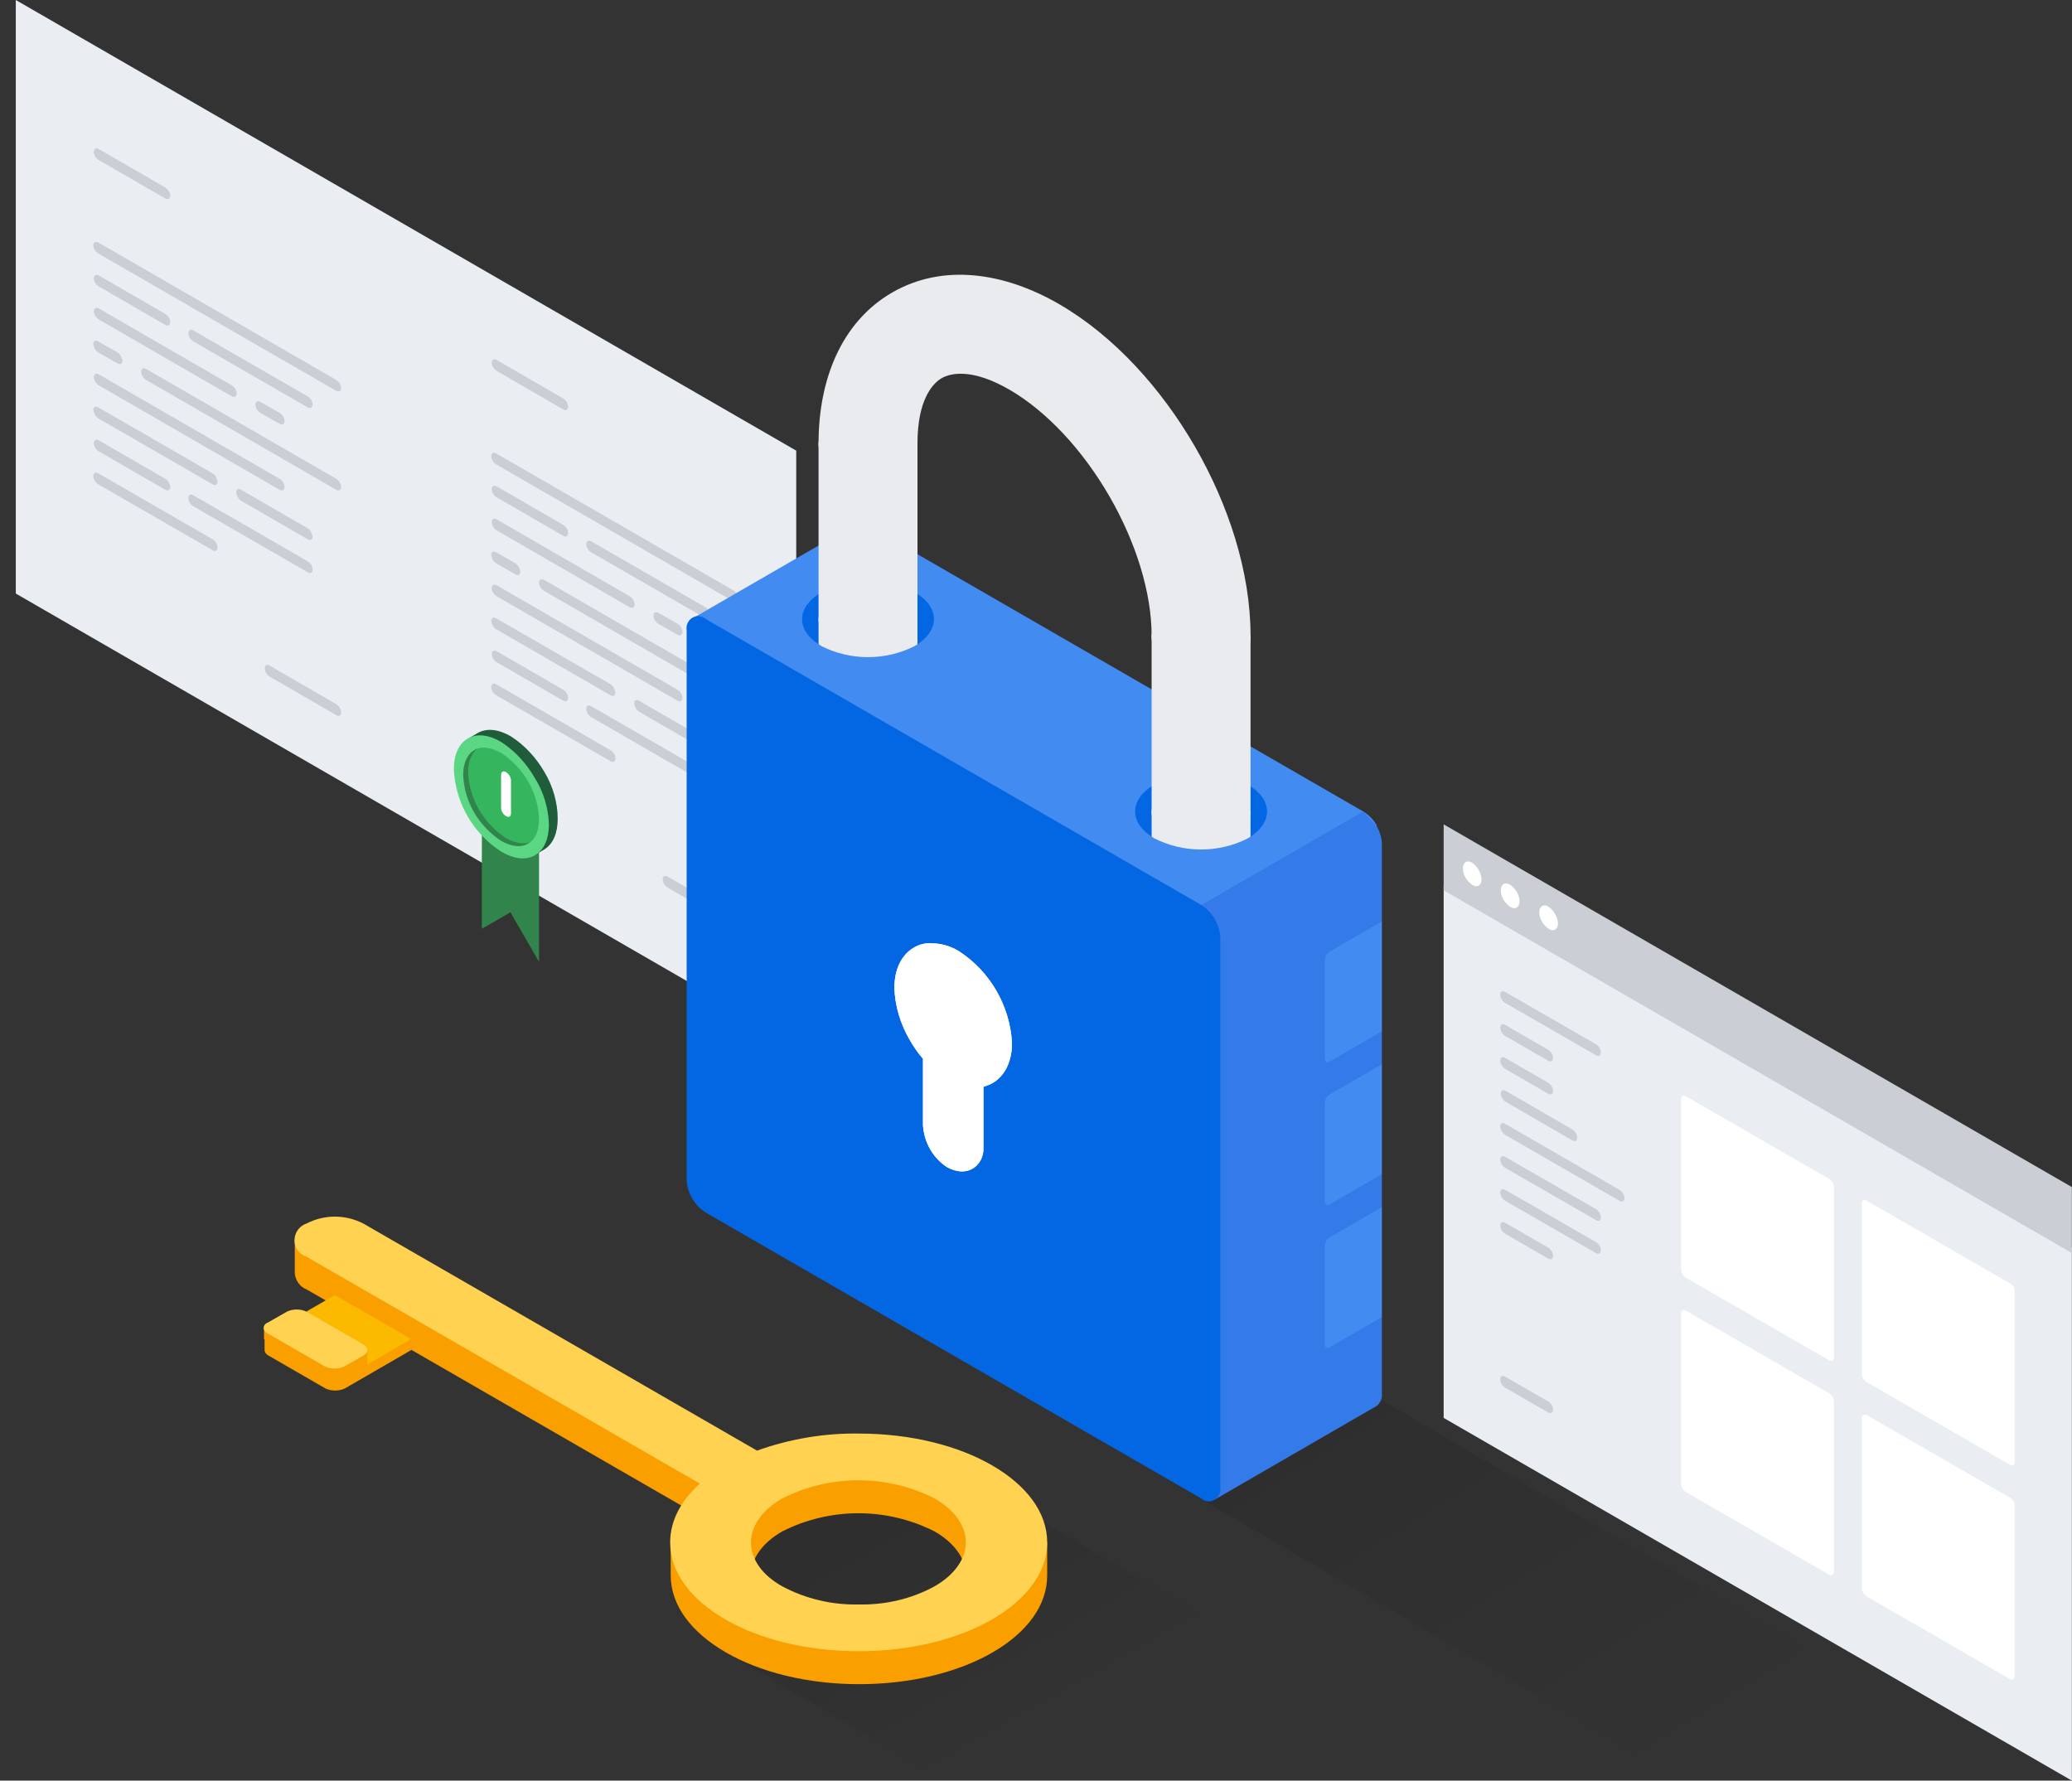 <svg width="377" height="324" viewBox="0 0 377 324" fill="none" xmlns="http://www.w3.org/2000/svg">
<rect x="0" y="0" width="377" height="324" fill="#333333" stroke="none"/>
<g clip-path="url(#clip0_698_20312)">
<path d="M234.968 245.134L336.211 304.394L304.466 322.923L203.111 263.776L234.968 245.134Z" fill="url(#paint0_linear_698_20312)" fill-opacity="0.1"/>
<path d="M179.08 270.689L218.828 293.889L169.601 322.694L129.889 299.42L128.395 273.682L145.503 263.674L179.08 270.689Z" fill="url(#paint1_linear_698_20312)" fill-opacity="0.1"/>
<path d="M2.874 0L144.874 82V190L2.874 108V0Z" fill="#EAEEF3"/>
<path fill-rule="evenodd" clip-rule="evenodd" d="M102.474 74.5C102.974 74.8 103.374 74.5 103.374 74C103.374 73.4 102.974 72.8 102.474 72.5L90.374 65.5C89.874 65.2 89.474 65.5 89.474 66C89.474 66.6 89.874 67.2 90.374 67.5L102.474 74.5ZM133.574 109.5C134.074 109.8 134.474 109.5 134.474 109C134.474 108.4 134.074 107.8 133.574 107.5L90.274 82.5C89.774 82.2 89.374 82.5 89.374 83C89.374 83.6 89.774 84.2 90.274 84.5L133.574 109.5ZM133.574 127.5C134.074 127.8 134.474 127.5 134.474 127C134.474 126.4 134.074 125.8 133.574 125.5L98.974 105.5C98.474 105.2 98.074 105.5 98.074 106C98.074 106.6 98.474 107.2 98.974 107.5L133.574 127.5ZM124.174 127C124.174 127.5 123.774 127.8 123.274 127.5L90.374 108.5C89.874 108.2 89.474 107.6 89.474 107C89.474 106.5 89.874 106.2 90.374 106.5L123.274 125.5C123.774 125.8 124.174 126.4 124.174 127ZM102.474 127.5C102.974 127.8 103.374 127.5 103.374 127C103.374 126.4 102.974 125.8 102.474 125.5L90.374 118.5C89.874 118.2 89.474 118.5 89.474 119C89.474 119.6 89.874 120.2 90.374 120.5L102.474 127.5ZM129.274 142C129.274 142.6 128.874 142.8 128.374 142.5L107.574 130.5C107.074 130.2 106.674 129.6 106.674 129C106.674 128.4 107.074 128.2 107.574 128.5L128.374 140.5C128.874 140.8 129.274 141.4 129.274 142ZM102.474 97.5C102.974 97.8 103.374 97.5 103.374 97C103.374 96.4 102.974 95.8 102.474 95.5L90.374 88.5C89.874 88.2 89.474 88.5 89.474 89C89.474 89.6 89.874 90.2 90.374 90.5L102.474 97.5ZM129.274 112C129.274 112.5 128.874 112.8 128.374 112.5L107.574 100.5C107.074 100.2 106.674 99.6 106.674 99C106.674 98.5 107.074 98.2 107.574 98.5L128.374 110.5C128.874 110.8 129.274 111.4 129.274 112ZM114.574 110.5C115.074 110.8 115.474 110.5 115.474 110C115.474 109.4 115.074 108.8 114.574 108.5L90.374 94.5C89.874 94.2 89.474 94.5 89.474 95C89.474 95.6 89.874 96.2 90.374 96.5L114.574 110.5ZM124.174 115C124.174 115.5 123.774 115.8 123.274 115.5L119.774 113.5C119.274 113.2 118.874 112.6 118.874 112C118.874 111.5 119.274 111.2 119.774 111.5L123.274 113.5C123.774 113.8 124.174 114.4 124.174 115ZM116.274 129.5C115.774 129.2 115.474 128.6 115.374 128C115.374 127.4 115.774 127.2 116.274 127.5L128.374 134.5C128.874 134.8 129.174 135.4 129.274 136C129.274 136.6 128.874 136.8 128.374 136.5L116.274 129.5ZM89.374 101C89.474 101.6 89.774 102.2 90.274 102.5L93.774 104.5C94.274 104.8 94.674 104.6 94.674 104C94.574 103.4 94.274 102.8 93.774 102.5L90.274 100.5C89.774 100.2 89.374 100.4 89.374 101ZM90.274 114.5C89.774 114.2 89.474 113.6 89.374 113C89.374 112.4 89.774 112.2 90.274 112.5L111.074 124.5C111.574 124.8 111.874 125.4 111.974 126C111.974 126.6 111.574 126.8 111.074 126.5L90.274 114.5ZM134.474 168C134.474 168.6 134.074 168.8 133.574 168.5L121.474 161.5C120.974 161.2 120.574 160.6 120.574 160C120.574 159.4 120.974 159.2 121.474 159.5L133.574 166.5C134.074 166.8 134.474 167.4 134.474 168ZM111.974 138C111.974 138.6 111.574 138.8 111.074 138.5L90.274 126.5C89.774 126.2 89.374 125.6 89.374 125C89.374 124.5 89.774 124.2 90.274 124.5L111.074 136.5C111.574 136.8 111.974 137.4 111.974 138Z" fill="#CBCFD5"/>
<path fill-rule="evenodd" clip-rule="evenodd" d="M30.074 36.12C30.574 36.42 30.974 36.12 30.974 35.62C30.974 35.02 30.574 34.42 30.074 34.12L17.974 27.12C17.474 26.82 17.074 27.12 17.074 27.62C17.074 28.22 17.474 28.82 17.974 29.12L30.074 36.12ZM61.174 71.12C61.674 71.42 62.074 71.12 62.074 70.62C62.074 70.02 61.674 69.42 61.174 69.12L17.874 44.12C17.374 43.82 16.974 44.12 16.974 44.62C16.974 45.22 17.374 45.82 17.874 46.12L61.174 71.12ZM61.174 89.12C61.674 89.42 62.074 89.12 62.074 88.62C62.074 88.02 61.674 87.42 61.174 87.12L26.574 67.12C26.074 66.82 25.674 67.12 25.674 67.62C25.674 68.22 26.074 68.82 26.574 69.12L61.174 89.12ZM51.774 88.62C51.774 89.12 51.374 89.42 50.874 89.12L17.974 70.12C17.474 69.82 17.074 69.22 17.074 68.62C17.074 68.12 17.474 67.82 17.974 68.12L50.874 87.12C51.374 87.42 51.774 88.02 51.774 88.62ZM30.074 89.12C30.574 89.42 30.974 89.12 30.974 88.62C30.974 88.02 30.574 87.42 30.074 87.12L17.974 80.12C17.474 79.82 17.074 80.12 17.074 80.62C17.074 81.22 17.474 81.82 17.974 82.12L30.074 89.12ZM56.874 103.62C56.874 104.22 56.474 104.42 55.974 104.12L35.174 92.12C34.674 91.82 34.274 91.22 34.274 90.62C34.274 90.02 34.674 89.82 35.174 90.12L55.974 102.12C56.474 102.42 56.874 103.02 56.874 103.62ZM30.074 59.12C30.574 59.42 30.974 59.12 30.974 58.62C30.974 58.02 30.574 57.42 30.074 57.12L17.974 50.12C17.474 49.82 17.074 50.12 17.074 50.62C17.074 51.22 17.474 51.82 17.974 52.12L30.074 59.12ZM56.874 73.62C56.874 74.12 56.474 74.42 55.974 74.12L35.174 62.12C34.674 61.82 34.274 61.22 34.274 60.62C34.274 60.12 34.674 59.82 35.174 60.12L55.974 72.12C56.474 72.42 56.874 73.02 56.874 73.62ZM42.174 72.12C42.674 72.42 43.074 72.12 43.074 71.62C43.074 71.02 42.674 70.42 42.174 70.12L17.974 56.12C17.474 55.82 17.074 56.12 17.074 56.62C17.074 57.22 17.474 57.82 17.974 58.12L42.174 72.12ZM51.774 76.62C51.774 77.12 51.374 77.42 50.874 77.12L47.374 75.12C46.874 74.82 46.474 74.22 46.474 73.62C46.474 73.12 46.874 72.82 47.374 73.12L50.874 75.12C51.374 75.42 51.774 76.02 51.774 76.62ZM43.874 91.12C43.374 90.82 43.074 90.22 42.974 89.62C42.974 89.02 43.374 88.82 43.874 89.12L55.974 96.12C56.474 96.42 56.774 97.02 56.874 97.62C56.874 98.22 56.474 98.42 55.974 98.12L43.874 91.12ZM16.974 62.62C17.074 63.22 17.374 63.82 17.874 64.12L21.374 66.12C21.874 66.42 22.274 66.22 22.274 65.62C22.174 65.02 21.874 64.42 21.374 64.12L17.874 62.12C17.374 61.82 16.974 62.02 16.974 62.62ZM17.874 76.12C17.374 75.82 17.074 75.22 16.974 74.62C16.974 74.02 17.374 73.82 17.874 74.12L38.674 86.12C39.174 86.42 39.474 87.02 39.574 87.62C39.574 88.22 39.174 88.42 38.674 88.12L17.874 76.12ZM62.074 129.62C62.074 130.22 61.674 130.42 61.174 130.12L49.074 123.12C48.574 122.82 48.174 122.22 48.174 121.62C48.174 121.02 48.574 120.82 49.074 121.12L61.174 128.12C61.674 128.42 62.074 129.02 62.074 129.62ZM39.574 99.62C39.574 100.22 39.174 100.42 38.674 100.12L17.874 88.12C17.374 87.82 16.974 87.22 16.974 86.62C16.974 86.12 17.374 85.82 17.874 86.12L38.674 98.12C39.174 98.42 39.574 99.02 39.574 99.62Z" fill="#CBCFD5"/>
<path d="M92.874 153C90.774 151.7 88.974 149.9 87.674 147.7V169L92.874 166L98.074 175V153.7C96.674 154.4 94.774 154.1 92.874 153Z" fill="#31854C"/>
<path d="M96.374 154C96.974 153.7 97.474 153.2 97.774 152.6C96.474 153.3 94.674 153.1 92.974 152.1C88.874 149.4 86.274 145 86.074 140.1C86.074 138.1 86.774 136.5 88.074 135.7C87.374 135.7 86.674 135.8 86.074 136.1C84.674 136.9 83.974 138.7 83.974 140.8C84.274 145.9 86.974 150.7 91.274 153.5C93.074 154.5 94.974 154.8 96.374 154Z" fill="#31854C"/>
<path d="M96.974 153C95.574 153.8 93.874 153.5 92.074 152.5C87.974 149.8 85.374 145.4 85.174 140.5C85.174 138.4 85.874 136.8 87.174 136C88.474 135.2 90.274 135.5 92.074 136.5C96.174 139.2 98.774 143.6 98.974 148.5C98.974 150.6 98.274 152.2 96.974 153Z" fill="#35B65E"/>
<path d="M91.174 147C91.174 147.6 91.574 148.2 92.074 148.5C92.574 148.8 92.974 148.6 92.974 148V142C92.974 141.4 92.574 140.8 92.074 140.5C91.574 140.2 91.174 140.4 91.174 141V147Z" fill="white"/>
<path d="M99.074 140.5C97.574 137.9 95.474 135.6 92.974 134C90.774 132.7 88.574 132.4 86.874 133.4L85.174 134.4L85.474 136.6C85.674 136.4 85.874 136.2 86.074 136C87.474 135.2 89.374 135.4 91.274 136.5C95.574 139.3 98.274 144 98.574 149.2C98.574 151.4 97.874 153.1 96.374 153.9C95.674 154.3 94.874 154.4 94.074 154.4L97.274 155.6L98.974 154.6C100.674 153.6 101.474 151.5 101.474 149C101.474 146 100.574 143 99.074 140.5Z" fill="#1F5C3A"/>
<path d="M97.274 141.5C95.774 138.9 93.674 136.6 91.174 135C88.974 133.7 86.774 133.4 85.074 134.4C83.374 135.4 82.574 137.5 82.574 140C82.874 146.1 86.074 151.7 91.274 155C93.474 156.3 95.674 156.6 97.374 155.6C99.074 154.6 99.874 152.5 99.874 150C99.774 147 98.874 144 97.274 141.5ZM96.074 153.5C94.774 154.3 92.974 154 91.174 153C87.074 150.3 84.474 145.9 84.274 141C84.274 138.9 84.974 137.3 86.274 136.5C87.574 135.7 89.374 136 91.174 137C95.274 139.7 97.874 144.1 98.074 149C98.074 151.1 97.474 152.7 96.074 153.5Z" fill="#5BD682"/>
<path d="M262.674 161V258L376.974 324V227L262.674 161Z" fill="#EAEEF3"/>
<path d="M376.974 228L262.674 162V150L376.974 216V228Z" fill="#CBCFD5"/>
<path fill-rule="evenodd" clip-rule="evenodd" d="M269.574 160C269.574 161.1 268.774 161.6 267.874 161C266.874 160.3 266.174 159.2 266.174 158C266.174 156.9 266.974 156.4 267.874 157C268.874 157.7 269.474 158.8 269.574 160ZM276.474 164C276.474 165.1 275.674 165.6 274.774 165C273.774 164.3 273.074 163.2 273.074 162C273.074 160.9 273.874 160.4 274.774 161C275.774 161.7 276.474 162.8 276.474 164ZM281.774 169C282.674 169.6 283.474 169.1 283.474 168C283.374 166.8 282.774 165.7 281.774 165C280.874 164.4 280.074 164.9 280.074 166C280.074 167.2 280.774 168.3 281.774 169Z" fill="white"/>
<path fill-rule="evenodd" clip-rule="evenodd" d="M291.274 191.5C291.274 192.1 290.874 192.3 290.374 192L273.874 182.5C273.374 182.2 272.974 181.6 272.974 181C272.974 180.4 273.374 180.2 273.874 180.5L290.374 190C290.874 190.3 291.274 190.9 291.274 191.5ZM281.674 193C282.174 193.3 282.574 193.1 282.574 192.5C282.574 191.9 282.174 191.3 281.674 191L273.874 186.5C273.374 186.2 272.974 186.4 272.974 187C272.974 187.6 273.374 188.2 273.874 188.5L281.674 193ZM281.674 199C282.174 199.3 282.574 199.1 282.574 198.5C282.574 197.9 282.174 197.3 281.674 197L273.874 192.5C273.374 192.2 272.974 192.4 272.974 193C272.974 193.6 273.374 194.2 273.874 194.5L281.674 199ZM281.674 229C282.174 229.3 282.574 229.1 282.574 228.5C282.574 227.9 282.174 227.3 281.674 227L273.874 222.5C273.374 222.2 272.974 222.4 272.974 223C272.974 223.6 273.374 224.2 273.874 224.5L281.674 229ZM282.574 256.5C282.574 257 282.174 257.3 281.674 257L273.874 252.5C273.374 252.2 272.974 251.6 272.974 251C272.974 250.4 273.374 250.2 273.874 250.5L281.674 255C282.174 255.3 282.574 255.9 282.574 256.5ZM286.074 207.5C286.574 207.8 286.974 207.6 286.974 207C286.974 206.4 286.574 205.8 286.074 205.5L273.974 198.5C273.474 198.2 273.074 198.4 273.074 199C273.074 199.6 273.474 200.2 273.974 200.5L286.074 207.5ZM295.574 218C295.574 218.6 295.174 218.8 294.674 218.5L273.874 206.5C273.374 206.2 272.974 205.6 272.974 205C272.974 204.4 273.374 204.2 273.874 204.5L294.674 216.5C295.174 216.8 295.574 217.4 295.574 218ZM290.374 222C290.874 222.3 291.274 222.1 291.274 221.5C291.274 220.9 290.874 220.3 290.374 220L273.874 210.5C273.374 210.2 272.974 210.4 272.974 211C272.974 211.6 273.374 212.2 273.874 212.5L290.374 222ZM291.274 227.5C291.274 228.1 290.874 228.3 290.374 228L273.874 218.5C273.374 218.2 272.974 217.6 272.974 217C272.974 216.4 273.374 216.2 273.874 216.5L290.374 226C290.874 226.3 291.274 226.9 291.274 227.5Z" fill="#CBCFD5"/>
<path fill-rule="evenodd" clip-rule="evenodd" d="M306.774 199.5L332.774 214.5C333.274 214.8 333.674 215.4 333.674 216V247C333.674 247.6 333.274 247.8 332.774 247.5L306.774 232.5C306.274 232.2 305.874 231.6 305.874 231V200C305.874 199.4 306.274 199.2 306.774 199.5ZM339.674 218.5L365.674 233.5C366.274 233.8 366.574 234.4 366.574 235V266C366.574 266.5 366.174 266.8 365.674 266.5L339.674 251.5C339.174 251.2 338.774 250.6 338.774 250V219C338.774 218.4 339.174 218.2 339.674 218.5ZM365.674 272.5L339.674 257.5C339.174 257.2 338.774 257.5 338.774 258V289C338.774 289.6 339.174 290.2 339.674 290.5L365.674 305.5C366.174 305.8 366.574 305.5 366.574 305V274C366.574 273.4 366.274 272.8 365.674 272.5ZM306.774 238.5L332.774 253.5C333.274 253.8 333.674 254.4 333.674 255V286C333.674 286.5 333.274 286.8 332.774 286.5L306.774 271.5C306.274 271.2 305.874 270.6 305.874 270V239C305.874 238.4 306.274 238.2 306.774 238.5Z" fill="white"/>
<path d="M157.936 120.15C154.736 120.25 151.536 119.45 148.736 117.95C146.336 116.55 144.936 114.75 144.936 112.65C144.936 110.55 146.436 108.65 148.736 107.35C154.536 104.45 161.336 104.45 167.136 107.35C169.536 108.75 170.936 110.55 170.936 112.65C170.936 114.75 169.536 116.65 167.136 117.95C164.336 119.45 161.136 120.25 157.936 120.15Z" fill="#0367E4"/>
<path d="M218.536 155.15C215.336 155.25 212.136 154.45 209.336 152.95C206.936 151.55 205.536 149.75 205.536 147.65C205.536 145.55 206.936 143.75 209.336 142.35C215.136 139.45 221.936 139.45 227.736 142.35C230.136 143.75 231.536 145.55 231.536 147.65C231.536 149.75 230.036 151.55 227.736 152.95C224.936 154.45 221.736 155.25 218.536 155.15Z" fill="#0367E4"/>
<path d="M157.936 117.35C155.815 117.35 153.696 116.869 151.77 115.908C150.265 115.059 149.436 113.899 149.436 112.65C149.436 111.414 150.248 110.349 151.78 109.387C155.631 107.469 160.151 107.471 164.001 109.392C165.506 110.241 166.336 111.401 166.336 112.65C166.336 113.888 165.522 114.953 163.986 115.916C162.168 116.869 160.056 117.35 157.936 117.35Z" fill="#E9EBEE" stroke="#E9EBEE"/>
<path d="M157.936 129.35C155.815 129.35 153.696 128.869 151.77 127.908C150.265 127.059 149.436 125.899 149.436 124.65V113.15H166.436V124.65C166.436 125.792 165.616 126.955 164.091 127.913C162.168 128.871 160.052 129.35 157.936 129.35Z" fill="#E9EBEE" stroke="#E9EBEE"/>
<path d="M218.536 152.35C216.415 152.35 214.296 151.869 212.37 150.908C210.865 150.059 210.036 148.899 210.036 147.65C210.036 146.414 210.848 145.349 212.38 144.387C216.231 142.469 220.751 142.471 224.601 144.392C226.106 145.241 226.936 146.401 226.936 147.65C226.936 148.888 226.122 149.953 224.586 150.916C222.768 151.869 220.656 152.35 218.536 152.35Z" fill="#E9EBEE" stroke="#E9EBEE"/>
<path d="M218.536 164.35C216.415 164.35 214.296 163.869 212.37 162.908C210.865 162.059 210.036 160.899 210.036 159.65V148.15H227.036V159.65C227.036 160.792 226.216 161.955 224.691 162.913C222.768 163.871 220.652 164.35 218.536 164.35Z" fill="#E9EBEE" stroke="#E9EBEE"/>
<path d="M248.036 147.65L157.936 95.65C157.236 95.15 156.336 95.05 155.536 95.45L126.135 112.45L221.135 167.25L250.536 150.25C249.936 149.15 249.036 148.25 248.036 147.65ZM166.436 117.55C161.136 120.25 154.736 120.25 149.436 117.55C147.236 116.25 145.936 114.55 145.936 112.65C145.936 110.75 147.336 109.05 149.436 107.75C154.736 105.05 161.136 105.05 166.436 107.75C168.636 109.05 169.936 110.75 169.936 112.65C169.936 114.55 168.535 116.35 166.436 117.55ZM227.036 152.55C221.736 155.25 215.336 155.25 210.036 152.55C207.836 151.25 206.536 149.55 206.536 147.65C206.536 145.75 207.836 144.05 210.036 142.75C215.336 140.05 221.736 140.05 227.036 142.75C229.236 144.05 230.536 145.75 230.536 147.65C230.536 149.55 229.236 151.25 227.036 152.55Z" fill="#428BF0"/>
<path d="M248.036 147.65L218.635 164.65L221.036 167.25V272.85L250.436 255.85C251.136 255.35 251.535 254.45 251.436 253.65V239.65L246.236 232.45L251.436 219.65V213.65L246.236 206.45L251.436 193.65V187.65L246.236 180.45L251.436 167.65V153.65C251.436 152.45 251.035 151.25 250.436 150.25L248.036 147.65Z" fill="#347BE9"/>
<path d="M222.036 170.65C221.936 168.25 220.636 165.95 218.536 164.65L128.436 112.65C127.536 111.85 126.236 111.95 125.436 112.85C125.036 113.35 124.836 113.95 124.936 114.65V214.65C125.036 217.05 126.336 219.35 128.436 220.65L218.536 272.65C219.436 273.45 220.736 273.35 221.536 272.45C221.936 271.95 222.136 271.25 222.036 270.65V170.65ZM179.636 195.25C178.836 195.65 177.936 195.85 176.936 195.85V208.65C176.936 210.85 175.336 211.75 173.436 210.65C171.436 209.35 170.136 207.05 169.936 204.65V191.85C168.936 190.75 168.036 189.55 167.236 188.25C165.636 185.65 164.836 182.75 164.736 179.75C164.736 177.15 165.636 175.15 167.236 174.15C168.836 173.15 171.136 173.45 173.336 174.75C178.436 178.05 181.636 183.65 182.036 189.75C182.136 192.25 181.336 194.25 179.636 195.25Z" fill="#0367E4"/>
<path d="M241.036 244.65C241.036 244.85 241.136 245.05 241.336 245.25C241.536 245.35 241.736 245.35 241.936 245.15L251.436 239.65V219.65L241.936 225.15C241.636 225.35 241.436 225.55 241.336 225.75C241.136 226.05 241.136 226.25 241.036 226.65V244.65Z" fill="#428BF0"/>
<path d="M241.036 218.65C241.036 218.85 241.136 219.05 241.336 219.25C241.536 219.35 241.736 219.35 241.936 219.15L251.436 213.65V193.65L241.936 199.15C241.636 199.35 241.436 199.55 241.336 199.75C241.136 200.05 241.136 200.25 241.036 200.65V218.65Z" fill="#428BF0"/>
<path d="M218.536 152.35C216.415 152.35 214.296 151.869 212.37 150.908C210.865 150.059 210.036 148.899 210.036 147.65V116.15H227.036V147.65C227.036 148.792 226.216 149.955 224.691 150.913C222.768 151.871 220.652 152.35 218.536 152.35Z" fill="#E9EBEE" stroke="#E9EBEE"/>
<path d="M241.036 192.65C241.036 192.85 241.136 193.05 241.336 193.25C241.536 193.35 241.736 193.35 241.936 193.15L251.436 187.65V167.65L241.936 173.15C241.636 173.35 241.436 173.55 241.336 173.75C241.136 174.05 241.136 174.25 241.036 174.65V192.65Z" fill="#428BF0"/>
<path d="M157.936 117.35C155.815 117.35 153.696 116.869 151.77 115.908C150.265 115.059 149.436 113.899 149.436 112.65V81.15H166.436V112.65C166.436 113.792 165.616 114.955 164.091 115.913C162.168 116.871 160.052 117.35 157.936 117.35Z" fill="#E9EBEE" stroke="#E9EBEE"/>
<path d="M157.936 85.35C155.819 85.35 153.703 84.871 151.78 83.913C150.248 82.951 149.436 81.886 149.436 80.65C149.436 79.413 150.248 78.349 151.78 77.386C155.631 75.469 160.151 75.471 164.001 77.392C165.506 78.241 166.336 79.401 166.336 80.65C166.336 81.888 165.522 82.953 163.986 83.916C162.168 84.869 160.056 85.35 157.936 85.35Z" fill="#E9EBEE" stroke="#E9EBEE"/>
<path d="M218.536 120.35C216.415 120.35 214.296 119.869 212.37 118.908C210.865 118.059 210.036 116.899 210.036 115.65C210.036 114.414 210.848 113.349 212.38 112.387C216.231 110.469 220.751 110.471 224.601 112.392C226.106 113.241 226.936 114.401 226.936 115.65C226.936 116.888 226.122 117.953 224.586 118.916C222.768 119.869 220.656 120.35 218.536 120.35Z" fill="#E9EBEE" stroke="#E9EBEE"/>
<path fill-rule="evenodd" clip-rule="evenodd" d="M162.316 53.235C171.569 47.881 182.746 49.553 192.756 55.367C202.783 61.191 211.375 70.797 217.441 81.298C223.506 91.798 227.536 104.042 227.536 115.65C227.536 120.62 223.506 124.65 218.536 124.65C213.565 124.65 209.536 120.62 209.536 115.65C209.536 107.958 206.765 98.802 201.855 90.301C196.946 81.803 190.388 74.808 183.715 70.932C177.025 67.046 173.052 67.819 171.33 68.815C169.595 69.819 166.936 72.904 166.936 80.65C166.936 85.62 162.906 89.65 157.936 89.65C152.965 89.65 148.936 85.62 148.936 80.65C148.936 69.096 153.076 58.581 162.316 53.235Z" fill="#E9EBEE"/>
<path d="M190.536 286.65V280.65C190.536 280.65 183.636 274.45 180.536 272.65C174.336 269.05 165.736 266.85 156.236 266.85C149.936 266.75 143.636 267.85 137.736 269.95L53.636 225.65V231.65C53.736 232.95 54.535 234.15 55.836 234.65L127.436 275.95C126.336 276.95 122.035 280.65 122.035 280.65V286.65C122.035 292.15 125.836 297.05 132.036 300.65C138.236 304.25 146.835 306.45 156.335 306.45C165.835 306.45 174.436 304.25 180.635 300.65C186.835 297.05 190.536 292.15 190.536 286.65ZM156.236 297.95C151.436 298.05 146.635 296.95 142.335 294.65C138.735 292.65 136.635 289.75 136.635 286.65C136.635 283.55 138.835 280.65 142.335 278.65C151.035 274.25 161.336 274.25 170.036 278.65C173.536 280.65 175.736 283.55 175.736 286.65C175.736 289.75 173.536 292.65 170.036 294.65C165.836 296.95 161.036 298.05 156.236 297.95Z" fill="#F9A000"/>
<path d="M190.536 280.65C190.536 275.15 186.736 270.25 180.536 266.65C174.336 263.05 165.736 260.85 156.236 260.85C149.936 260.75 143.636 261.85 137.736 263.95L66.136 222.65C62.836 220.95 59.036 220.95 55.736 222.65C54.036 223.25 53.236 225.05 53.736 226.65C54.036 227.55 54.736 228.35 55.736 228.65L127.336 269.95C123.936 273.05 121.936 276.65 121.936 280.65C121.936 286.15 125.736 291.05 131.936 294.65C138.136 298.25 146.736 300.45 156.236 300.45C165.736 300.45 174.336 298.25 180.536 294.65C186.736 291.05 190.536 286.15 190.536 280.65ZM156.236 291.95C151.436 292.05 146.636 290.95 142.336 288.65C138.736 286.65 136.636 283.75 136.636 280.65C136.636 277.55 138.836 274.65 142.336 272.65C151.036 268.25 161.336 268.25 170.036 272.65C173.536 274.65 175.736 277.55 175.736 280.65C175.736 283.75 173.536 286.65 170.036 288.65C165.836 290.95 161.036 292.05 156.236 291.95Z" fill="#FFD251"/>
<path d="M74.835 243.65H48.136V245.65C48.136 246.05 48.435 246.45 48.836 246.65L59.236 252.65C60.336 253.15 61.636 253.15 62.736 252.65L74.835 245.65V243.65Z" fill="#F9A000"/>
<path d="M60.936 235.65L55.736 238.65L66.836 248.25L74.836 243.65L60.936 235.65Z" fill="#FBB900"/>
<path d="M66.835 249.15V245.65L48.035 241.65V243.65L59.136 251.15C60.236 251.65 61.535 251.65 62.636 251.15L66.835 249.15Z" fill="#F9A000"/>
<path d="M66.836 245.65C66.836 245.25 66.536 244.85 66.136 244.65L55.736 238.65C54.636 238.15 53.336 238.15 52.236 238.65L48.736 240.65C48.136 240.85 47.836 241.45 48.036 241.95C48.136 242.25 48.436 242.55 48.736 242.65L59.136 248.65C60.236 249.15 61.536 249.15 62.636 248.65L66.136 246.65C66.536 246.45 66.836 246.05 66.836 245.65Z" fill="#FFD251"/>
<path d="M175.036 213.15C174.136 213.15 173.236 212.85 172.436 212.45C169.736 210.75 168.136 207.85 167.936 204.75V192.65C167.036 191.65 166.236 190.45 165.536 189.25C163.836 186.35 162.836 183.05 162.736 179.75C162.736 176.35 164.036 173.75 166.236 172.45C167.236 171.85 168.336 171.55 169.536 171.65C171.236 171.65 172.936 172.15 174.436 173.05C180.136 176.75 183.736 182.95 184.136 189.75C184.136 193.15 182.836 195.75 180.636 197.05C180.136 197.35 179.536 197.55 178.936 197.75V208.75C179.036 211.25 177.336 213.15 175.036 213.15Z" fill="white"/>
<path d="M175.036 213.15C174.136 213.15 173.236 212.85 172.436 212.45C169.736 210.75 168.136 207.85 167.936 204.75V192.65C167.036 191.65 166.236 190.45 165.536 189.25C163.836 186.35 162.836 183.05 162.736 179.75C162.736 176.35 164.036 173.75 166.236 172.45C167.236 171.85 168.336 171.55 169.536 171.65C171.236 171.65 172.936 172.15 174.436 173.05C180.136 176.75 183.736 182.95 184.136 189.75C184.136 193.15 182.836 195.75 180.636 197.05C180.136 197.35 179.536 197.55 178.936 197.75V208.75C179.036 211.25 177.336 213.15 175.036 213.15Z" fill="white"/>
</g>
<defs>
<linearGradient id="paint0_linear_698_20312" x1="212.06" y1="269.075" x2="274.241" y2="369.217" gradientUnits="userSpaceOnUse">
<stop/>
<stop offset="0.821" stop-opacity="0"/>
</linearGradient>
<linearGradient id="paint1_linear_698_20312" x1="123.676" y1="295.421" x2="165.779" y2="369.749" gradientUnits="userSpaceOnUse">
<stop/>
<stop offset="0.578" stop-opacity="0"/>
</linearGradient>
<clipPath id="clip0_698_20312">
<rect width="376" height="324" fill="white" transform="translate(0.974)"/>
</clipPath>
</defs>
</svg>
